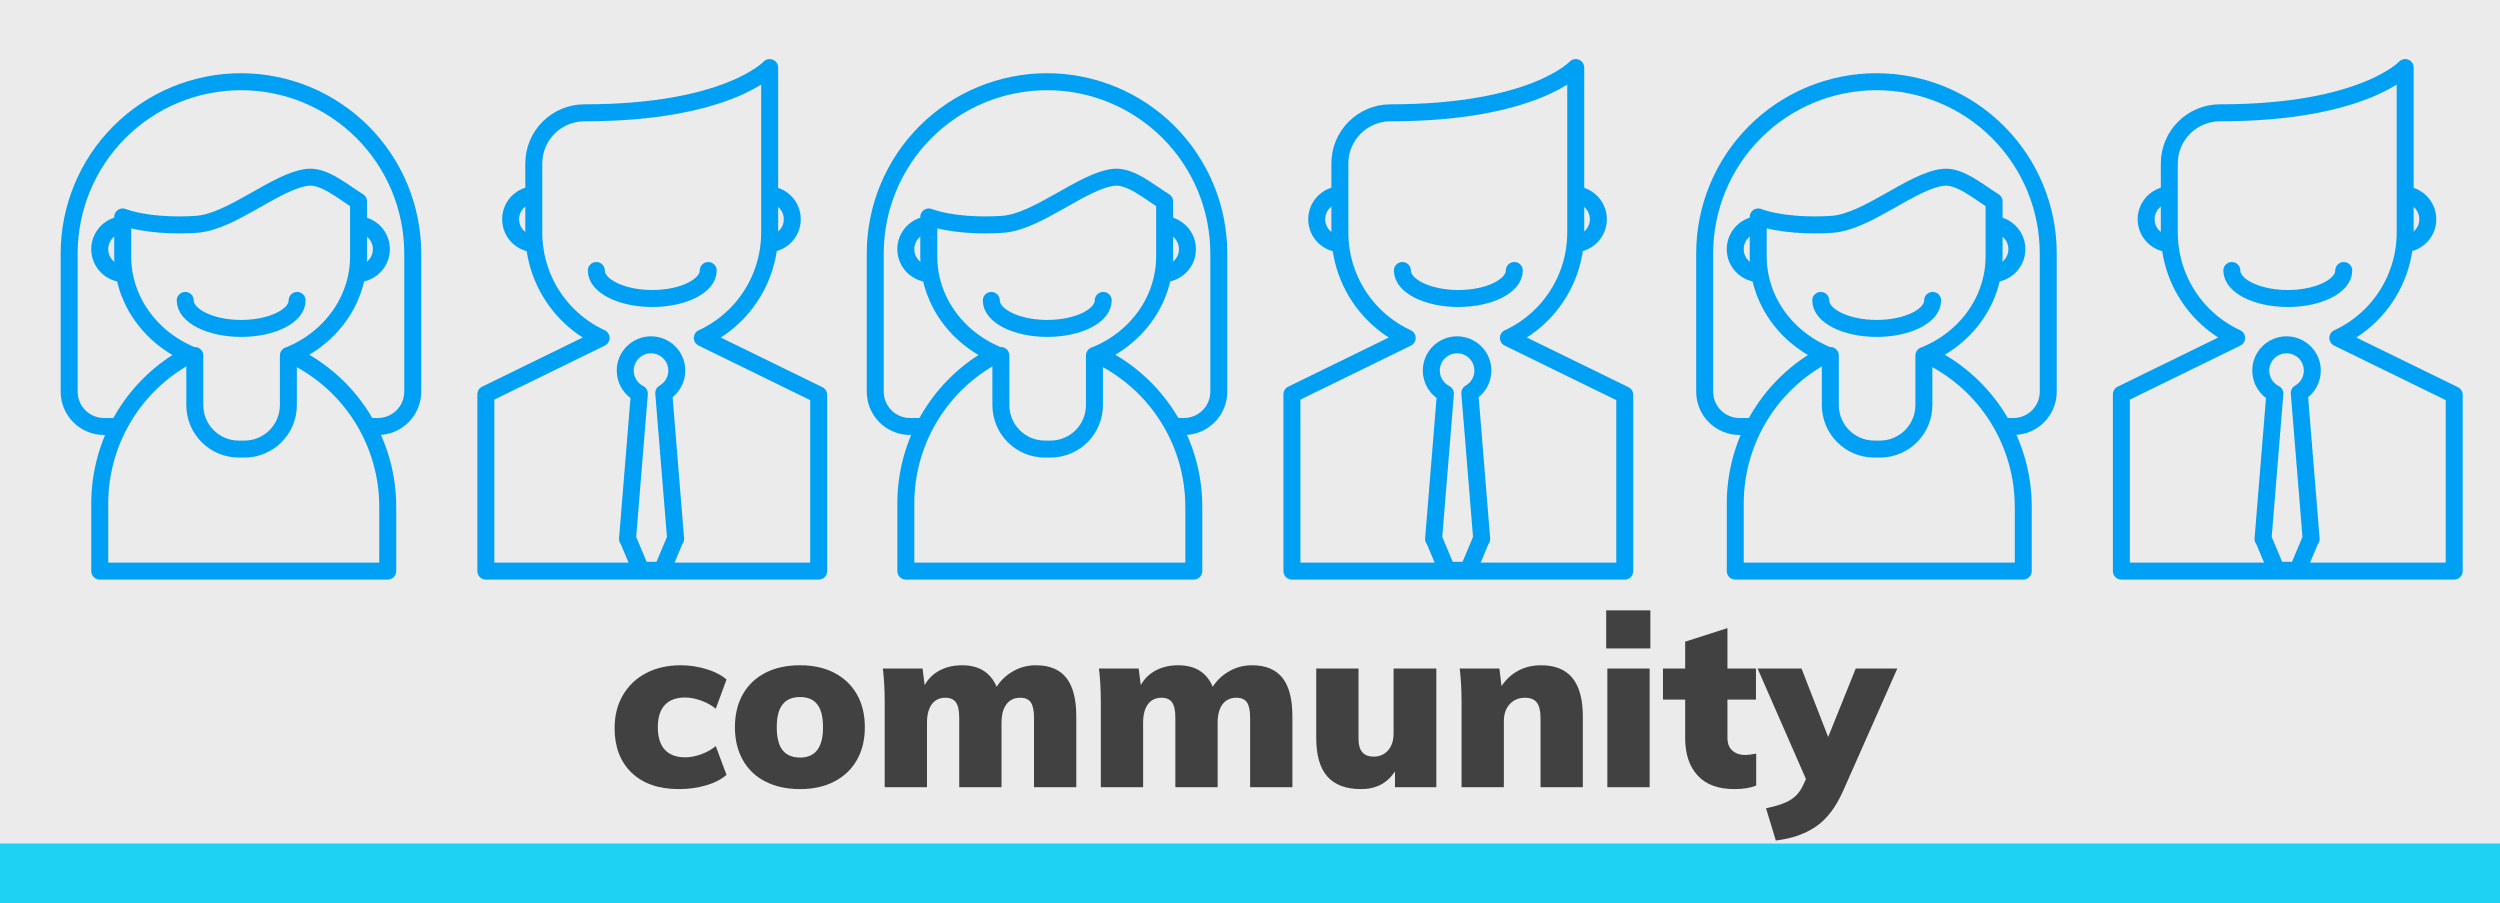 <?xml version="1.0" encoding="UTF-8" standalone="no"?><!DOCTYPE svg PUBLIC "-//W3C//DTD SVG 1.1//EN" "http://www.w3.org/Graphics/SVG/1.1/DTD/svg11.dtd"><svg width="100%" height="100%" viewBox="0 0 321 116" version="1.1" xmlns="http://www.w3.org/2000/svg" xmlns:xlink="http://www.w3.org/1999/xlink" xml:space="preserve" xmlns:serif="http://www.serif.com/" style="fill-rule:evenodd;clip-rule:evenodd;stroke-linecap:round;stroke-linejoin:round;stroke-miterlimit:1.5;"><rect x="0" y="0" width="321" height="116" fill="#808080" stroke="none"/><rect id="community" x="0" y="0" width="321" height="116" style="fill:none;"/><clipPath id="_clip1"><rect x="0" y="0" width="321" height="116"/></clipPath><g clip-path="url(#_clip1)"><rect x="0" y="0" width="321" height="116" style="fill:#ebebeb;"/><rect x="-21.221" y="108.309" width="387.574" height="13.191" style="fill:#1ed2f4;"/><path d="M81.105,99.22c-1.46,-1.4 -2.19,-3.31 -2.19,-5.73c0,-1.6 0.355,-3.01 1.065,-4.23c0.71,-1.22 1.705,-2.165 2.985,-2.835c1.28,-0.67 2.76,-1.005 4.44,-1.005c1.12,0 2.22,0.165 3.3,0.495c1.08,0.33 1.94,0.775 2.58,1.335l-1.38,3.75c-0.54,-0.44 -1.17,-0.79 -1.89,-1.05c-0.72,-0.26 -1.41,-0.39 -2.07,-0.39c-1.12,0 -1.98,0.32 -2.58,0.96c-0.6,0.64 -0.9,1.59 -0.9,2.85c0,1.28 0.3,2.245 0.9,2.895c0.6,0.65 1.47,0.975 2.61,0.975c0.66,0 1.345,-0.13 2.055,-0.39c0.71,-0.26 1.335,-0.61 1.875,-1.05l1.38,3.69c-0.66,0.58 -1.535,1.03 -2.625,1.35c-1.09,0.32 -2.255,0.48 -3.495,0.48c-2.58,0 -4.6,-0.7 -6.06,-2.1Z" style="fill:#414141;fill-rule:nonzero;"/><path d="M98.295,100.36c-1.26,-0.64 -2.23,-1.56 -2.91,-2.76c-0.68,-1.2 -1.02,-2.61 -1.02,-4.23c0,-1.62 0.34,-3.03 1.02,-4.23c0.68,-1.2 1.65,-2.12 2.91,-2.76c1.26,-0.64 2.74,-0.96 4.44,-0.96c1.68,0 3.145,0.325 4.395,0.975c1.25,0.65 2.215,1.57 2.895,2.76c0.68,1.19 1.02,2.595 1.02,4.215c0,1.62 -0.34,3.025 -1.02,4.215c-0.68,1.19 -1.645,2.11 -2.895,2.76c-1.25,0.65 -2.715,0.975 -4.395,0.975c-1.7,0 -3.18,-0.32 -4.44,-0.96Zm7.38,-6.99c0,-1.32 -0.245,-2.295 -0.735,-2.925c-0.49,-0.63 -1.225,-0.945 -2.205,-0.945c-1,0 -1.75,0.315 -2.25,0.945c-0.5,0.63 -0.75,1.605 -0.75,2.925c0,1.34 0.25,2.325 0.75,2.955c0.5,0.63 1.25,0.945 2.25,0.945c1.96,0 2.94,-1.3 2.94,-3.9Z" style="fill:#414141;fill-rule:nonzero;"/><path d="M136.92,87.04c0.85,1.08 1.275,2.73 1.275,4.95l0,9.09l-5.43,0l0,-8.94c0,-0.9 -0.135,-1.55 -0.405,-1.95c-0.27,-0.4 -0.725,-0.6 -1.365,-0.6c-0.76,0 -1.35,0.28 -1.77,0.84c-0.42,0.56 -0.63,1.35 -0.63,2.37l0,8.28l-5.43,0l0,-8.94c0,-0.9 -0.14,-1.55 -0.42,-1.95c-0.28,-0.4 -0.73,-0.6 -1.35,-0.6c-0.76,0 -1.345,0.28 -1.755,0.84c-0.41,0.56 -0.615,1.35 -0.615,2.37l0,8.28l-5.43,0l0,-10.86c0,-1.64 -0.08,-3.1 -0.24,-4.38l5.1,0l0.27,2.13c0.46,-0.82 1.105,-1.45 1.935,-1.89c0.83,-0.44 1.785,-0.66 2.865,-0.66c2.18,0 3.66,0.92 4.44,2.76c0.54,-0.84 1.255,-1.51 2.145,-2.01c0.89,-0.5 1.855,-0.75 2.895,-0.75c1.76,0 3.065,0.54 3.915,1.62Z" style="fill:#414141;fill-rule:nonzero;"/><path d="M164.67,87.04c0.85,1.08 1.275,2.73 1.275,4.95l0,9.09l-5.43,0l0,-8.94c0,-0.9 -0.135,-1.55 -0.405,-1.95c-0.27,-0.4 -0.725,-0.6 -1.365,-0.6c-0.76,0 -1.35,0.28 -1.77,0.84c-0.42,0.56 -0.63,1.35 -0.63,2.37l0,8.28l-5.43,0l0,-8.94c0,-0.9 -0.14,-1.55 -0.42,-1.95c-0.28,-0.4 -0.73,-0.6 -1.35,-0.6c-0.76,0 -1.345,0.28 -1.755,0.84c-0.41,0.56 -0.615,1.35 -0.615,2.37l0,8.28l-5.43,0l0,-10.86c0,-1.64 -0.08,-3.1 -0.24,-4.38l5.1,0l0.27,2.13c0.46,-0.82 1.105,-1.45 1.935,-1.89c0.83,-0.44 1.785,-0.66 2.865,-0.66c2.18,0 3.66,0.92 4.44,2.76c0.54,-0.84 1.255,-1.51 2.145,-2.01c0.89,-0.5 1.855,-0.75 2.895,-0.75c1.76,0 3.065,0.54 3.915,1.62Z" style="fill:#414141;fill-rule:nonzero;"/><path d="M184.425,85.84l0,15.24l-5.31,0l0,-2.04c-0.98,1.52 -2.43,2.28 -4.35,2.28c-1.94,0 -3.385,-0.54 -4.335,-1.62c-0.95,-1.08 -1.425,-2.73 -1.425,-4.95l0,-8.91l5.43,0l0,9.06c0,1.5 0.65,2.25 1.95,2.25c0.76,0 1.375,-0.27 1.845,-0.81c0.47,-0.54 0.705,-1.26 0.705,-2.16l0,-8.34l5.49,0Z" style="fill:#414141;fill-rule:nonzero;"/><path d="M201.9,87.055c0.89,1.09 1.335,2.735 1.335,4.935l0,9.09l-5.43,0l0,-8.85c0,-0.94 -0.16,-1.615 -0.48,-2.025c-0.32,-0.41 -0.82,-0.615 -1.5,-0.615c-0.82,0 -1.48,0.275 -1.98,0.825c-0.5,0.55 -0.75,1.275 -0.75,2.175l0,8.49l-5.43,0l0,-10.86c0,-1.64 -0.08,-3.1 -0.24,-4.38l5.1,0l0.27,2.25c0.58,-0.86 1.3,-1.52 2.16,-1.98c0.86,-0.46 1.83,-0.69 2.91,-0.69c1.8,0 3.145,0.545 4.035,1.635Z" style="fill:#414141;fill-rule:nonzero;"/><path d="M206.385,101.08l0,-15.24l5.43,0l0,15.24l-5.43,0Zm-0.15,-22.71l5.67,0l0,4.89l-5.67,0l0,-4.89Z" style="fill:#414141;fill-rule:nonzero;"/><path d="M225.495,96.76l0,4.11c-0.74,0.3 -1.68,0.45 -2.82,0.45c-2.06,0 -3.625,-0.58 -4.695,-1.74c-1.07,-1.16 -1.605,-2.77 -1.605,-4.83l0,-4.92l-2.85,0l0,-3.99l2.85,0l0,-3.45l5.43,-1.74l0,5.19l3.66,0l0,3.99l-3.66,0l0,4.92c0,0.72 0.215,1.265 0.645,1.635c0.43,0.37 0.965,0.555 1.605,0.555c0.36,0 0.84,-0.06 1.44,-0.18Z" style="fill:#414141;fill-rule:nonzero;"/><path d="M243.615,85.84l-6.99,15.78c-0.92,2.06 -2.075,3.565 -3.465,4.515c-1.39,0.95 -3.105,1.545 -5.145,1.785l-1.26,-4.14c1.4,-0.28 2.45,-0.64 3.15,-1.08c0.7,-0.44 1.23,-1.05 1.59,-1.83l0.39,-0.84l-6.21,-14.19l5.64,0l3.42,8.79l3.54,-8.79l5.34,0Z" style="fill:#414141;fill-rule:nonzero;"/><g><g id="Woman"><path d="M8.88,32.547c0,-5.85 2.324,-11.46 6.46,-15.596c4.137,-4.137 9.747,-6.46 15.596,-6.46c0.001,0 0.002,0 0.002,0c5.85,0 11.46,2.323 15.596,6.46c4.137,4.136 6.46,9.746 6.46,15.596c0,6.737 0,13.484 0,17.744c0,1.186 -0.471,2.323 -1.309,3.161c-0.838,0.838 -1.975,1.309 -3.161,1.309c-8.458,0 -26.715,0 -35.174,0c-1.185,0 -2.322,-0.471 -3.161,-1.309c-0.838,-0.838 -1.309,-1.975 -1.309,-3.161c0,-4.26 0,-11.007 0,-17.744Z" style="fill:#ebebeb;stroke:#00a1f4;stroke-width:2.18px;"/><circle cx="45.813" cy="31.992" r="3.154" style="fill:#ebebeb;stroke:#00a1f4;stroke-width:2.18px;"/><circle cx="15.958" cy="31.992" r="3.154" style="fill:#ebebeb;stroke:#00a1f4;stroke-width:2.18px;"/><path d="M46.039,25.863c-1.996,-1.221 -4.377,-3.315 -6.504,-3.1c-3.986,0.403 -9.76,5.726 -14.314,6.041c-2.769,0.192 -6.649,0.062 -9.468,-0.947l0,5.077c0,3.674 1.57,7.197 4.365,9.795c1.253,1.164 2.705,2.099 4.282,2.777c0,0 -0.317,0.184 -0.846,0.491c-6.652,3.858 -10.747,10.965 -10.747,18.655c0,4.581 0,8.675 0,8.675l36.978,0c0,0 0,-3.851 0,-8.257c0,-7.878 -4.296,-15.13 -11.206,-18.914c-0.734,-0.401 -1.187,-0.65 -1.187,-0.65c1.577,-0.678 3.03,-1.613 4.282,-2.777c2.795,-2.598 4.365,-6.121 4.365,-9.795l0,-7.071Z" style="fill:#ebebeb;stroke:#00a1f4;stroke-width:2.18px;"/><path d="M23.782,38.575c0,1.983 3.219,3.593 7.185,3.593c3.966,0 7.185,-1.61 7.185,-3.593" style="fill:#ebebeb;stroke:#00a1f4;stroke-width:2.18px;"/><path d="M37.026,45.646c0,0 0,3.25 0,6.369c0,3.118 -2.527,5.645 -5.644,5.645c-0.242,0 -0.484,0 -0.725,0c-3.117,0 -5.644,-2.527 -5.644,-5.645c0,-3.119 0,-6.369 0,-6.369" style="fill:#ebebeb;stroke:#00a1f4;stroke-width:2.18px;"/></g><g id="Man"><circle cx="98.574" cy="28.15" r="3.154" style="fill:#ebebeb;stroke:#00a1f4;stroke-width:2.18px;"/><circle cx="68.719" cy="28.15" r="3.154" style="fill:#ebebeb;stroke:#00a1f4;stroke-width:2.18px;"/><path d="M105.12,50.696l-14.944,-7.303c1.578,-0.729 3.03,-1.736 4.283,-2.988c2.795,-2.796 4.365,-6.587 4.365,-10.539c0,-7.651 0,-21.193 0,-21.193c0,0 -5.355,5.81 -23.779,5.81c-3.594,0 -6.507,2.914 -6.507,6.507c0,2.618 0,5.754 0,8.876c0,3.952 1.57,7.743 4.365,10.539c1.252,1.252 2.705,2.259 4.282,2.988l-14.802,7.233l0,22.701l42.737,0l0,-22.631Z" style="fill:#ebebeb;stroke:#00a1f4;stroke-width:2.18px;"/><path d="M76.566,34.733c0,1.983 3.22,3.593 7.186,3.593c3.965,0 7.185,-1.61 7.185,-3.593" style="fill:#ebebeb;stroke:#00a1f4;stroke-width:2.18px;"/><path d="M85.225,50.462c1,-0.57 1.675,-1.646 1.675,-2.879c0,-1.827 -1.484,-3.311 -3.311,-3.311c-1.828,0 -3.311,1.484 -3.311,3.311c0,1.289 0.737,2.406 1.813,2.953l-1.511,18.568l-0.008,0l0.007,0.015l-0.007,0.077l0.039,0l1.693,4.028l2.714,0l1.693,-4.028l0.039,0l-0.007,-0.077l0.007,-0.015l-0.008,0l-1.517,-18.642Z" style="fill:#ebebeb;stroke:#00a1f4;stroke-width:2.18px;"/></g></g><g><g id="Woman1" serif:id="Woman"><path d="M112.38,32.547c0,-5.85 2.324,-11.46 6.46,-15.596c4.137,-4.137 9.747,-6.46 15.596,-6.46c0.001,0 0.002,0 0.002,0c5.85,0 11.46,2.323 15.596,6.46c4.137,4.136 6.46,9.746 6.46,15.596c0,6.737 0,13.484 0,17.744c0,1.186 -0.471,2.323 -1.309,3.161c-0.838,0.838 -1.975,1.309 -3.161,1.309c-8.458,0 -26.715,0 -35.174,0c-1.185,0 -2.322,-0.471 -3.161,-1.309c-0.838,-0.838 -1.309,-1.975 -1.309,-3.161c0,-4.26 0,-11.007 0,-17.744Z" style="fill:#ebebeb;stroke:#00a1f4;stroke-width:2.18px;"/><circle cx="149.313" cy="31.992" r="3.154" style="fill:#ebebeb;stroke:#00a1f4;stroke-width:2.18px;"/><circle cx="119.458" cy="31.992" r="3.154" style="fill:#ebebeb;stroke:#00a1f4;stroke-width:2.18px;"/><path d="M149.539,25.863c-1.996,-1.221 -4.377,-3.315 -6.504,-3.1c-3.986,0.403 -9.76,5.726 -14.314,6.041c-2.769,0.192 -6.649,0.062 -9.468,-0.947l0,5.077c0,3.674 1.57,7.197 4.365,9.795c1.253,1.164 2.705,2.099 4.282,2.777c0,0 -0.317,0.184 -0.846,0.491c-6.652,3.858 -10.747,10.965 -10.747,18.655c0,4.581 0,8.675 0,8.675l36.978,0c0,0 0,-3.851 0,-8.257c0,-7.878 -4.296,-15.13 -11.206,-18.914c-0.734,-0.401 -1.187,-0.65 -1.187,-0.65c1.577,-0.678 3.03,-1.613 4.282,-2.777c2.795,-2.598 4.365,-6.121 4.365,-9.795l0,-7.071Z" style="fill:#ebebeb;stroke:#00a1f4;stroke-width:2.18px;"/><path d="M127.282,38.575c0,1.983 3.219,3.593 7.185,3.593c3.966,0 7.185,-1.61 7.185,-3.593" style="fill:#ebebeb;stroke:#00a1f4;stroke-width:2.18px;"/><path d="M140.526,45.646c0,0 0,3.25 0,6.369c0,3.118 -2.527,5.645 -5.644,5.645c-0.242,0 -0.484,0 -0.725,0c-3.117,0 -5.644,-2.527 -5.644,-5.645c0,-3.119 0,-6.369 0,-6.369" style="fill:#ebebeb;stroke:#00a1f4;stroke-width:2.18px;"/></g><g id="Man1" serif:id="Man"><circle cx="202.074" cy="28.15" r="3.154" style="fill:#ebebeb;stroke:#00a1f4;stroke-width:2.18px;"/><circle cx="172.219" cy="28.15" r="3.154" style="fill:#ebebeb;stroke:#00a1f4;stroke-width:2.18px;"/><path d="M208.62,50.696l-14.944,-7.303c1.578,-0.729 3.03,-1.736 4.283,-2.988c2.795,-2.796 4.365,-6.587 4.365,-10.539c0,-7.651 0,-21.193 0,-21.193c0,0 -5.355,5.81 -23.779,5.81c-3.594,0 -6.507,2.914 -6.507,6.507c0,2.618 0,5.754 0,8.876c0,3.952 1.57,7.743 4.365,10.539c1.252,1.252 2.705,2.259 4.282,2.988l-14.802,7.233l0,22.701l42.737,0l0,-22.631Z" style="fill:#ebebeb;stroke:#00a1f4;stroke-width:2.18px;"/><path d="M180.066,34.733c0,1.983 3.22,3.593 7.186,3.593c3.965,0 7.185,-1.61 7.185,-3.593" style="fill:#ebebeb;stroke:#00a1f4;stroke-width:2.18px;"/><path d="M188.725,50.462c1,-0.57 1.675,-1.646 1.675,-2.879c0,-1.827 -1.484,-3.311 -3.311,-3.311c-1.828,0 -3.311,1.484 -3.311,3.311c0,1.289 0.737,2.406 1.813,2.953l-1.511,18.568l-0.008,0l0.007,0.015l-0.007,0.077l0.039,0l1.693,4.028l2.714,0l1.693,-4.028l0.039,0l-0.007,-0.077l0.007,-0.015l-0.008,0l-1.517,-18.642Z" style="fill:#ebebeb;stroke:#00a1f4;stroke-width:2.18px;"/></g></g><g><g id="Woman2" serif:id="Woman"><path d="M218.88,32.547c0,-5.85 2.324,-11.46 6.46,-15.596c4.137,-4.137 9.747,-6.46 15.596,-6.46c0.001,0 0.002,0 0.002,0c5.85,0 11.46,2.323 15.596,6.46c4.137,4.136 6.46,9.746 6.46,15.596c0,6.737 0,13.484 0,17.744c0,1.186 -0.471,2.323 -1.309,3.161c-0.838,0.838 -1.975,1.309 -3.161,1.309c-8.458,0 -26.715,0 -35.174,0c-1.185,0 -2.322,-0.471 -3.161,-1.309c-0.838,-0.838 -1.309,-1.975 -1.309,-3.161c0,-4.26 0,-11.007 0,-17.744Z" style="fill:#ebebeb;stroke:#00a1f4;stroke-width:2.18px;"/><circle cx="255.813" cy="31.992" r="3.154" style="fill:#ebebeb;stroke:#00a1f4;stroke-width:2.18px;"/><circle cx="225.958" cy="31.992" r="3.154" style="fill:#ebebeb;stroke:#00a1f4;stroke-width:2.18px;"/><path d="M256.039,25.863c-1.996,-1.221 -4.377,-3.315 -6.504,-3.1c-3.986,0.403 -9.76,5.726 -14.314,6.041c-2.769,0.192 -6.649,0.062 -9.468,-0.947l0,5.077c0,3.674 1.57,7.197 4.365,9.795c1.253,1.164 2.705,2.099 4.282,2.777c0,0 -0.317,0.184 -0.846,0.491c-6.652,3.858 -10.747,10.965 -10.747,18.655c0,4.581 0,8.675 0,8.675l36.978,0c0,0 0,-3.851 0,-8.257c0,-7.878 -4.296,-15.13 -11.206,-18.914c-0.734,-0.401 -1.187,-0.65 -1.187,-0.65c1.577,-0.678 3.03,-1.613 4.282,-2.777c2.795,-2.598 4.365,-6.121 4.365,-9.795l0,-7.071Z" style="fill:#ebebeb;stroke:#00a1f4;stroke-width:2.18px;"/><path d="M233.782,38.575c0,1.983 3.219,3.593 7.185,3.593c3.966,0 7.185,-1.61 7.185,-3.593" style="fill:#ebebeb;stroke:#00a1f4;stroke-width:2.18px;"/><path d="M247.026,45.646c0,0 0,3.25 0,6.369c0,3.118 -2.527,5.645 -5.644,5.645c-0.242,0 -0.484,0 -0.725,0c-3.117,0 -5.644,-2.527 -5.644,-5.645c0,-3.119 0,-6.369 0,-6.369" style="fill:#ebebeb;stroke:#00a1f4;stroke-width:2.18px;"/></g><g id="Man2" serif:id="Man"><circle cx="308.574" cy="28.15" r="3.154" style="fill:#ebebeb;stroke:#00a1f4;stroke-width:2.18px;"/><circle cx="278.719" cy="28.15" r="3.154" style="fill:#ebebeb;stroke:#00a1f4;stroke-width:2.18px;"/><path d="M315.12,50.696l-14.944,-7.303c1.578,-0.729 3.03,-1.736 4.283,-2.988c2.795,-2.796 4.365,-6.587 4.365,-10.539c0,-7.651 0,-21.193 0,-21.193c0,0 -5.355,5.81 -23.779,5.81c-3.594,0 -6.507,2.914 -6.507,6.507c0,2.618 0,5.754 0,8.876c0,3.952 1.57,7.743 4.365,10.539c1.252,1.252 2.705,2.259 4.282,2.988l-14.802,7.233l0,22.701l42.737,0l0,-22.631Z" style="fill:#ebebeb;stroke:#00a1f4;stroke-width:2.18px;"/><path d="M286.566,34.733c0,1.983 3.22,3.593 7.186,3.593c3.965,0 7.185,-1.61 7.185,-3.593" style="fill:#ebebeb;stroke:#00a1f4;stroke-width:2.18px;"/><path d="M295.225,50.462c1,-0.57 1.675,-1.646 1.675,-2.879c0,-1.827 -1.484,-3.311 -3.311,-3.311c-1.828,0 -3.311,1.484 -3.311,3.311c0,1.289 0.737,2.406 1.813,2.953l-1.511,18.568l-0.008,0l0.007,0.015l-0.007,0.077l0.039,0l1.693,4.028l2.714,0l1.693,-4.028l0.039,0l-0.007,-0.077l0.007,-0.015l-0.008,0l-1.517,-18.642Z" style="fill:#ebebeb;stroke:#00a1f4;stroke-width:2.18px;"/></g></g></g></svg>